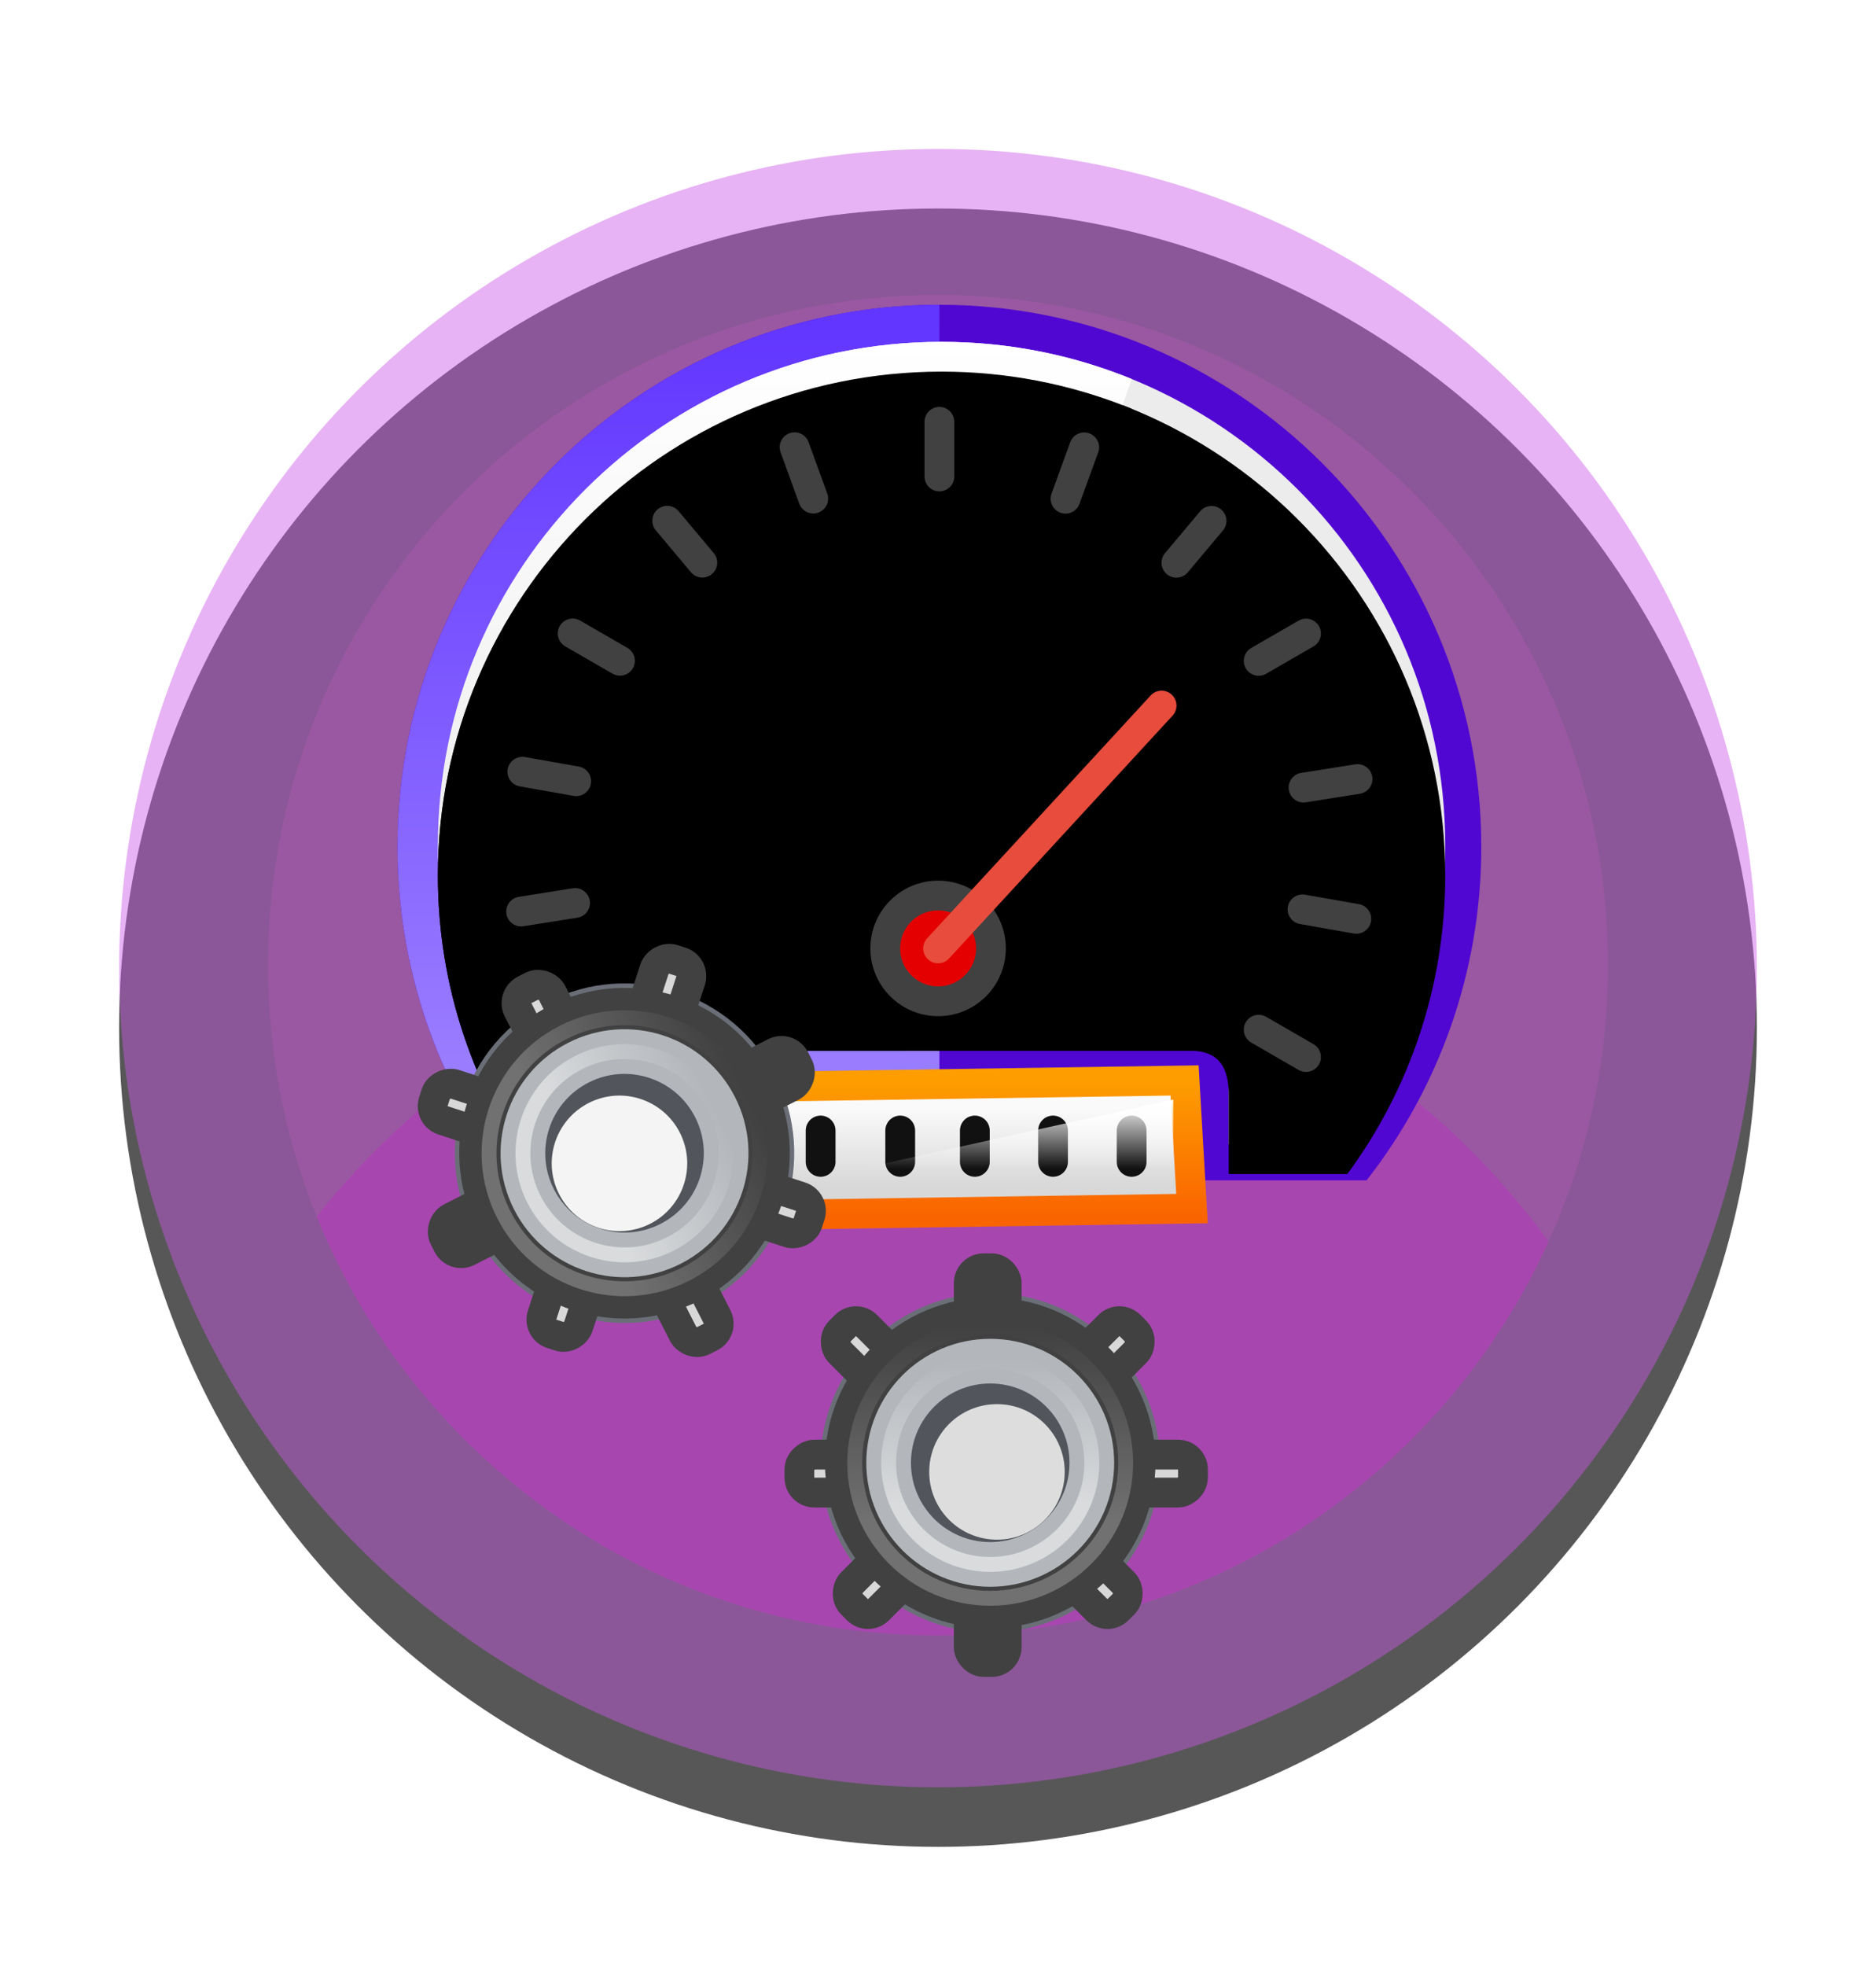 <?xml version="1.0" encoding="UTF-8"?>
<svg width="63px" height="66px" viewBox="0 0 63 66" version="1.1" xmlns="http://www.w3.org/2000/svg" xmlns:xlink="http://www.w3.org/1999/xlink">
    <title>Odometer-and-Service-Records@1x</title>
    <defs>
        <circle id="path-1" cx="27.5" cy="27.5" r="27.5"></circle>
        <filter x="-12.7%" y="-9.1%" width="125.5%" height="125.5%" filterUnits="objectBoundingBox" id="filter-2">
            <feOffset dx="0" dy="2" in="SourceAlpha" result="shadowOffsetOuter1"></feOffset>
            <feGaussianBlur stdDeviation="2" in="shadowOffsetOuter1" result="shadowBlurOuter1"></feGaussianBlur>
            <feComposite in="shadowBlurOuter1" in2="SourceAlpha" operator="out" result="shadowBlurOuter1"></feComposite>
            <feColorMatrix values="0 0 0 0 0   0 0 0 0 0   0 0 0 0 0  0 0 0 0.108 0" type="matrix" in="shadowBlurOuter1"></feColorMatrix>
        </filter>
        <filter x="-28.0%" y="-22.3%" width="153.7%" height="144.7%" filterUnits="objectBoundingBox" id="filter-3">
            <feOffset dx="0" dy="1" in="SourceAlpha" result="shadowOffsetOuter1"></feOffset>
            <feGaussianBlur stdDeviation="2" in="shadowOffsetOuter1" result="shadowBlurOuter1"></feGaussianBlur>
            <feColorMatrix values="0 0 0 0 0.208   0 0 0 0 0.02   0 0 0 0 0.328  0 0 0 0.58 0" type="matrix" in="shadowBlurOuter1" result="shadowMatrixOuter1"></feColorMatrix>
            <feMerge>
                <feMergeNode in="shadowMatrixOuter1"></feMergeNode>
                <feMergeNode in="SourceGraphic"></feMergeNode>
            </feMerge>
        </filter>
        <linearGradient x1="50%" y1="2.434%" x2="50%" y2="100%" id="linearGradient-4">
            <stop stop-color="#6236FF" offset="0%"></stop>
            <stop stop-color="#A288FF" offset="100%"></stop>
        </linearGradient>
        <path d="M18.269,1.245 C27.611,1.245 35.184,8.818 35.184,18.159 C35.184,21.91 33.963,25.376 31.897,28.181 L27.912,28.181 L27.912,25.52 L27.911,25.406 C27.89,24.722 27.663,24.045 26.643,24.045 L26.643,24.045 L9.693,24.045 C8.616,24.045 8.424,24.8 8.424,25.52 L8.424,25.52 L8.424,28.181 L4.642,28.181 C2.576,25.376 1.355,21.91 1.355,18.159 C1.355,8.818 8.928,1.245 18.269,1.245 Z" id="path-5"></path>
        <filter x="-1.5%" y="-1.9%" width="103.0%" height="103.7%" filterUnits="objectBoundingBox" id="filter-6">
            <feOffset dx="0" dy="1" in="SourceAlpha" result="shadowOffsetInner1"></feOffset>
            <feComposite in="shadowOffsetInner1" in2="SourceAlpha" operator="arithmetic" k2="-1" k3="1" result="shadowInnerInner1"></feComposite>
            <feColorMatrix values="0 0 0 0 0   0 0 0 0 0   0 0 0 0 0  0 0 0 0.207 0" type="matrix" in="shadowInnerInner1"></feColorMatrix>
        </filter>
        <linearGradient x1="50%" y1="0%" x2="50%" y2="70.898%" id="linearGradient-7">
            <stop stop-color="#FFFFFF" offset="0%"></stop>
            <stop stop-color="#FFFFFF" stop-opacity="0" offset="100%"></stop>
        </linearGradient>
        <path d="M18.269,1.245 C20.449,1.245 22.532,1.657 24.445,2.408 C24.492,2.426 24.562,2.454 24.655,2.492 L24.655,2.492 L17.052,24.045 L9.693,24.045 C8.673,24.045 8.447,24.722 8.426,25.406 L8.424,25.52 L8.424,28.181 L4.642,28.181 C2.576,25.376 1.355,21.91 1.355,18.159 C1.355,8.818 8.928,1.245 18.269,1.245 Z" id="path-8"></path>
        <filter x="-2.1%" y="-1.9%" width="104.3%" height="103.7%" filterUnits="objectBoundingBox" id="filter-9">
            <feOffset dx="0" dy="1" in="SourceAlpha" result="shadowOffsetInner1"></feOffset>
            <feComposite in="shadowOffsetInner1" in2="SourceAlpha" operator="arithmetic" k2="-1" k3="1" result="shadowInnerInner1"></feComposite>
            <feColorMatrix values="0 0 0 0 0   0 0 0 0 0   0 0 0 0 0  0 0 0 0.5 0" type="matrix" in="shadowInnerInner1"></feColorMatrix>
        </filter>
        <linearGradient x1="50%" y1="0%" x2="50%" y2="100%" id="linearGradient-10">
            <stop stop-color="#FAFAFA" offset="20.532%"></stop>
            <stop stop-color="#D8D8D8" offset="77.526%"></stop>
        </linearGradient>
        <linearGradient x1="50%" y1="0%" x2="50%" y2="100%" id="linearGradient-11">
            <stop stop-color="#FD9D00" offset="0%"></stop>
            <stop stop-color="#FA6400" offset="100%"></stop>
        </linearGradient>
        <linearGradient x1="50%" y1="0%" x2="50%" y2="70.898%" id="linearGradient-12">
            <stop stop-color="#FFFFFF" stop-opacity="0" offset="0%"></stop>
            <stop stop-color="#FFFFFF" offset="100%"></stop>
        </linearGradient>
        <linearGradient x1="50%" y1="0%" x2="50%" y2="70.898%" id="linearGradient-13">
            <stop stop-color="#FFFFFF" offset="0%"></stop>
            <stop stop-color="#FFFFFF" stop-opacity="0" offset="100%"></stop>
        </linearGradient>
    </defs>
    <g id="Page-1" stroke="none" stroke-width="1" fill="none" fill-rule="evenodd">
        <g id="Odometer-and-Service-Records" transform="translate(0, 1)">
            <g id="Group-49" transform="translate(4, 4)">
                <g id="Group-13" opacity="0.66">
                    <g id="Oval-Copy-209">
                        <use fill="black" fill-opacity="1" filter="url(#filter-2)" xlink:href="#path-1"></use>
                        <use fill-opacity="0.45" fill="#B100D9" fill-rule="evenodd" xlink:href="#path-1"></use>
                    </g>
                    <path d="M27.5,49.902 C35.202,49.902 42.001,46.032 46.056,40.13 C48.544,36.51 50,32.126 50,27.402 C50,14.976 39.926,4.902 27.5,4.902 C15.074,4.902 5,14.976 5,27.402 C5,32.139 6.464,36.534 8.964,40.16 C13.022,46.045 19.811,49.902 27.5,49.902 Z" id="Oval-Copy-216" fill-opacity="0.5" fill="#7A027F"></path>
                </g>
                <path d="M27,26 C35.629,26 43.276,30.204 48.005,36.675 C47.457,37.888 46.803,39.043 46.056,40.13 C42.001,46.032 35.202,49.902 27.5,49.902 C19.811,49.902 13.022,46.045 8.964,40.16 C8.038,38.817 7.254,37.368 6.634,35.836 C11.397,29.842 18.75,26 27,26 Z" id="Combined-Shape" fill="#B835C1" opacity="0.5"></path>
                <g id="Group-14" transform="translate(5.5, 3.5)">
                    <g id="Group-14-Copy-6" filter="url(#filter-3)" transform="translate(0.914, 0.731)">
                        <circle id="Oval-Copy-57" fill="#52555B" cx="22.839" cy="38.669" r="3.412"></circle>
                        <g id="Group-7-Copy-15" transform="translate(2.936, 0)">
                            <path d="M18.197,1.61624421e-14 C28.247,1.61624421e-14 36.395,8.147 36.395,18.197 C36.395,22.42 34.956,26.306 32.543,29.394 L3.851,29.394 C1.438,26.306 0,22.42 0,18.197 C0,8.147 8.147,1.61624421e-14 18.197,1.61624421e-14 Z" id="Combined-Shape" fill="#5107D2"></path>
                            <path d="M18.197,1.61624421e-14 L18.197,29.393 L3.851,29.394 C1.502,26.387 0.077,22.624 0.003,18.531 L0,18.197 C0,8.178 8.097,0.05 18.105,1.61624421e-14 L18.105,1.61624421e-14 L18.197,1.61624421e-14 Z" id="Combined-Shape" fill="url(#linearGradient-4)"></path>
                            <g id="Combined-Shape-Copy-2">
                                <use fill="#ECECEC" fill-rule="evenodd" xlink:href="#path-5"></use>
                                <use fill="black" fill-opacity="1" filter="url(#filter-6)" xlink:href="#path-5"></use>
                            </g>
                            <g id="Combined-Shape-Copy-2">
                                <use fill="url(#linearGradient-7)" fill-rule="evenodd" xlink:href="#path-8"></use>
                                <use fill="black" fill-opacity="1" filter="url(#filter-9)" xlink:href="#path-8"></use>
                            </g>
                            <path d="M18.153,19.832 C17.663,19.832 17.22,20.031 16.899,20.352 C16.577,20.673 16.379,21.117 16.379,21.607 C16.379,22.097 16.577,22.541 16.899,22.862 C17.22,23.183 17.663,23.382 18.153,23.382 C18.644,23.382 19.087,23.183 19.408,22.862 C19.73,22.541 19.928,22.097 19.928,21.607 C19.928,21.117 19.73,20.673 19.408,20.352 C19.087,20.031 18.644,19.832 18.153,19.832 Z" id="Oval-Copy-15" stroke="#414141" fill="#E50000"></path>
                            <line x1="25.659" y1="13.455" x2="18.153" y2="21.607" id="Path-15-Copy" stroke="#E74C3C" stroke-linecap="round" stroke-linejoin="round"></line>
                            <line x1="18.197" y1="3.929" x2="18.197" y2="5.764" id="Path-16-Copy-2" stroke="#414141" stroke-linecap="round" stroke-linejoin="round"></line>
                            <line x1="22.746" y1="4.731" x2="22.746" y2="6.566" id="Path-16-Copy-3" stroke="#414141" stroke-linecap="round" stroke-linejoin="round" transform="translate(22.746, 5.649) rotate(20) translate(-22.746, -5.649) "></line>
                            <line x1="26.746" y1="7.04" x2="26.746" y2="8.876" id="Path-16-Copy-4" stroke="#414141" stroke-linecap="round" stroke-linejoin="round" transform="translate(26.746, 7.958) rotate(40) translate(-26.746, -7.958) "></line>
                            <line x1="29.714" y1="10.578" x2="29.714" y2="12.414" id="Path-16-Copy-5" stroke="#414141" stroke-linecap="round" stroke-linejoin="round" transform="translate(29.714, 11.496) rotate(60) translate(-29.714, -11.496) "></line>
                            <line x1="6.676" y1="23.879" x2="6.676" y2="25.715" id="Path-16-Copy-6" stroke="#F4F4F4" stroke-linecap="round" stroke-linejoin="round" transform="translate(6.676, 24.797) rotate(60) translate(-6.676, -24.797) "></line>
                            <line x1="31.332" y1="15.147" x2="31.332" y2="16.983" id="Path-16-Copy-7" stroke="#414141" stroke-linecap="round" stroke-linejoin="round" transform="translate(31.332, 16.065) rotate(81) translate(-31.332, -16.065) "></line>
                            <line x1="5.057" y1="19.309" x2="5.057" y2="21.144" id="Path-16-Copy-8" stroke="#414141" stroke-linecap="round" stroke-linejoin="round" transform="translate(5.057, 20.226) rotate(81) translate(-5.057, -20.226) "></line>
                            <line x1="31.294" y1="19.537" x2="31.294" y2="21.372" id="Path-16-Copy-9" stroke="#414141" stroke-linecap="round" stroke-linejoin="round" transform="translate(31.294, 20.455) rotate(100) translate(-31.294, -20.455) "></line>
                            <line x1="5.096" y1="14.917" x2="5.096" y2="16.753" id="Path-16-Copy-10" stroke="#414141" stroke-linecap="round" stroke-linejoin="round" transform="translate(5.096, 15.835) rotate(100) translate(-5.096, -15.835) "></line>
                            <line x1="29.714" y1="23.877" x2="29.714" y2="25.713" id="Path-16-Copy-11" stroke="#414141" stroke-linecap="round" stroke-linejoin="round" transform="translate(29.714, 24.795) rotate(120) translate(-29.714, -24.795) "></line>
                            <line x1="6.676" y1="10.576" x2="6.676" y2="12.411" id="Path-16-Copy-12" stroke="#414141" stroke-linecap="round" stroke-linejoin="round" transform="translate(6.676, 11.493) rotate(120) translate(-6.676, -11.493) "></line>
                            <line x1="9.646" y1="7.036" x2="9.646" y2="8.872" id="Path-16-Copy-13" stroke="#414141" stroke-linecap="round" stroke-linejoin="round" transform="translate(9.646, 7.954) rotate(140) translate(-9.646, -7.954) "></line>
                            <line x1="13.647" y1="4.726" x2="13.647" y2="6.562" id="Path-16-Copy-14" stroke="#414141" stroke-linecap="round" stroke-linejoin="round" transform="translate(13.647, 5.644) rotate(160) translate(-13.647, -5.644) "></line>
                            <path d="M26.43,26.04 L9.703,26.29 L9.953,30.591 L26.68,30.341 L26.43,26.04 Z" id="Rectangle-Copy" stroke="url(#linearGradient-11)" fill="url(#linearGradient-10)"></path>
                            <g id="Group-8-Copy" transform="translate(11.079, 27.678)" stroke="#111111" stroke-linecap="round" stroke-linejoin="round">
                                <line x1="13.574" y1="0.042" x2="13.574" y2="1.095" id="Path-17"></line>
                                <line x1="10.934" y1="0.042" x2="10.934" y2="1.095" id="Path-17-Copy"></line>
                                <line x1="8.308" y1="0.042" x2="8.308" y2="1.095" id="Path-17-Copy-2"></line>
                                <line x1="5.802" y1="0.042" x2="5.802" y2="1.095" id="Path-17-Copy-2"></line>
                                <line x1="3.129" y1="0.042" x2="3.129" y2="1.095" id="Path-17-Copy-2"></line>
                                <line x1="0.569" y1="0.042" x2="0.569" y2="1.095" id="Path-17-Copy-2"></line>
                            </g>
                        </g>
                        <circle id="Oval-Copy-58" fill="#F4F4F4" opacity="0.85" cx="10.329" cy="28.433" r="3.412"></circle>
                        <circle id="Oval-Copy-59" fill="#F4F4F4" opacity="0.854" cx="23.066" cy="39.181" r="2.275"></circle>
                        <g id="Group-5-Copy-40" transform="translate(15.833, 31.845)">
                            <path d="M7.007,11.579 C9.519,11.579 11.556,9.543 11.556,7.03 C11.556,4.518 9.519,2.481 7.007,2.481 C4.494,2.481 2.457,4.518 2.457,7.03 C2.457,9.543 4.494,11.579 7.007,11.579 Z" id="Oval-Copy" stroke="#6A6E77" stroke-width="2.3"></path>
                            <g id="Group-Copy-2" transform="translate(7.296, 7.436) rotate(45) translate(-7.296, -7.436) translate(5.864, 0.277)" fill="#D8D8D8" stroke="#414141">
                                <rect id="Rectangle" x="0.5" y="0.5" width="1.275" height="2.412" rx="0.5"></rect>
                                <rect id="Rectangle" x="0.5" y="11.305" width="1.275" height="2.412" rx="0.5"></rect>
                            </g>
                            <g id="Group-Copy-3" transform="translate(6.549, 7.436) scale(-1, 1) rotate(45) translate(-6.549, -7.436) translate(5.117, 0.277)" fill="#D8D8D8" stroke="#414141">
                                <rect id="Rectangle" x="0.5" y="0.5" width="1.275" height="2.412" rx="0.5"></rect>
                                <rect id="Rectangle" x="0.5" y="11.305" width="1.275" height="2.412" rx="0.5"></rect>
                            </g>
                            <g id="Group-Copy" transform="translate(5.785, 0)" fill="#414141" stroke="#414141">
                                <rect id="Rectangle" x="0.5" y="0.5" width="1.275" height="2.412" rx="0.5"></rect>
                                <rect id="Rectangle" x="0.5" y="11.305" width="1.275" height="2.412" rx="0.5"></rect>
                            </g>
                            <g id="Group-Copy-4" transform="translate(7.156, 7.687) rotate(90) translate(-7.156, -7.687) translate(5.724, 0.528)" fill="#D8D8D8" stroke="#414141">
                                <rect id="Rectangle" x="0.5" y="0.5" width="1.275" height="2.412" rx="0.5"></rect>
                                <rect id="Rectangle" x="0.5" y="11.305" width="1.275" height="2.412" rx="0.5"></rect>
                            </g>
                            <path d="M7.007,11.579 C9.519,11.579 11.556,9.543 11.556,7.03 C11.556,4.518 9.519,2.481 7.007,2.481 C4.494,2.481 2.457,4.518 2.457,7.03 C2.457,9.543 4.494,11.579 7.007,11.579 Z" id="Oval-Copy" stroke="#414141" stroke-width="2"></path>
                            <path d="M7.007,11.579 C9.519,11.579 11.556,9.543 11.556,7.03 C11.556,4.518 9.519,2.481 7.007,2.481 C4.494,2.481 2.457,4.518 2.457,7.03 C2.457,9.543 4.494,11.579 7.007,11.579 Z" id="Oval-Copy" stroke="url(#linearGradient-12)" stroke-width="0.5" opacity="0.25"></path>
                            <path d="M7.007,10.442 C8.891,10.442 10.419,8.914 10.419,7.03 C10.419,5.146 8.891,3.618 7.007,3.618 C5.122,3.618 3.595,5.146 3.595,7.03 C3.595,8.914 5.122,10.442 7.007,10.442 Z" id="Oval-Copy" stroke="#B3B7BB" stroke-width="1.5"></path>
                            <path d="M7.007,10.442 C8.891,10.442 10.419,8.914 10.419,7.03 C10.419,5.146 8.891,3.618 7.007,3.618 C5.122,3.618 3.595,5.146 3.595,7.03 C3.595,8.914 5.122,10.442 7.007,10.442 Z" id="Oval-Copy" stroke="url(#linearGradient-12)" stroke-width="0.5" opacity="0.5"></path>
                        </g>
                        <polygon id="Path-18-Copy" fill="url(#linearGradient-13)" points="28.985 26.682 28.985 29.961 14.164 29.961"></polygon>
                        <g id="Group-12-Copy-2" transform="translate(10.513, 28.677) rotate(63) translate(-10.513, -28.677) translate(3.354, 21.518)">
                            <circle id="Oval-Copy-54" fill="#52555B" cx="7.007" cy="6.824" r="3.412"></circle>
                            <circle id="Oval-Copy-54" fill="#F4F4F4" cx="7.233" cy="7.336" r="2.275"></circle>
                            <g id="Group-5-Copy-37" transform="translate(0, 0)">
                                <path d="M7.007,11.579 C9.519,11.579 11.556,9.543 11.556,7.03 C11.556,4.518 9.519,2.481 7.007,2.481 C4.494,2.481 2.457,4.518 2.457,7.03 C2.457,9.543 4.494,11.579 7.007,11.579 Z" id="Oval-Copy" stroke="#6A6E77" stroke-width="2.3"></path>
                                <g id="Group-Copy-2" transform="translate(7.296, 7.436) rotate(45) translate(-7.296, -7.436) translate(5.864, 0.277)" fill="#D8D8D8" stroke="#414141">
                                    <rect id="Rectangle" x="0.5" y="0.5" width="1.275" height="2.412" rx="0.5"></rect>
                                    <rect id="Rectangle" x="0.5" y="11.305" width="1.275" height="2.412" rx="0.5"></rect>
                                </g>
                                <g id="Group-Copy-3" transform="translate(6.549, 7.436) scale(-1, 1) rotate(45) translate(-6.549, -7.436) translate(5.117, 0.277)" fill="#D8D8D8" stroke="#414141">
                                    <rect id="Rectangle" x="0.5" y="0.5" width="1.275" height="2.412" rx="0.5"></rect>
                                    <rect id="Rectangle" x="0.5" y="11.305" width="1.275" height="2.412" rx="0.5"></rect>
                                </g>
                                <g id="Group-Copy" transform="translate(5.785, 0)" fill="#414141" stroke="#414141">
                                    <rect id="Rectangle" x="0.5" y="0.5" width="1.275" height="2.412" rx="0.5"></rect>
                                    <rect id="Rectangle" x="0.5" y="11.305" width="1.275" height="2.412" rx="0.5"></rect>
                                </g>
                                <g id="Group-Copy-4" transform="translate(7.156, 7.687) rotate(90) translate(-7.156, -7.687) translate(5.724, 0.528)" fill="#D8D8D8" stroke="#414141">
                                    <rect id="Rectangle" x="0.5" y="0.5" width="1.275" height="2.412" rx="0.5"></rect>
                                    <rect id="Rectangle" x="0.5" y="11.305" width="1.275" height="2.412" rx="0.5"></rect>
                                </g>
                                <path d="M7.007,11.579 C9.519,11.579 11.556,9.543 11.556,7.03 C11.556,4.518 9.519,2.481 7.007,2.481 C4.494,2.481 2.457,4.518 2.457,7.03 C2.457,9.543 4.494,11.579 7.007,11.579 Z" id="Oval-Copy" stroke="#414141" stroke-width="2"></path>
                                <path d="M7.007,11.579 C9.519,11.579 11.556,9.543 11.556,7.03 C11.556,4.518 9.519,2.481 7.007,2.481 C4.494,2.481 2.457,4.518 2.457,7.03 C2.457,9.543 4.494,11.579 7.007,11.579 Z" id="Oval-Copy" stroke="url(#linearGradient-12)" stroke-width="0.5" opacity="0.25"></path>
                                <path d="M7.007,10.442 C8.891,10.442 10.419,8.914 10.419,7.03 C10.419,5.146 8.891,3.618 7.007,3.618 C5.122,3.618 3.595,5.146 3.595,7.03 C3.595,8.914 5.122,10.442 7.007,10.442 Z" id="Oval-Copy" stroke="#B3B7BB" stroke-width="1.5"></path>
                                <path d="M7.007,10.442 C8.891,10.442 10.419,8.914 10.419,7.03 C10.419,5.146 8.891,3.618 7.007,3.618 C5.122,3.618 3.595,5.146 3.595,7.03 C3.595,8.914 5.122,10.442 7.007,10.442 Z" id="Oval-Copy" stroke="url(#linearGradient-12)" stroke-width="0.5" opacity="0.5"></path>
                            </g>
                        </g>
                    </g>
                </g>
            </g>
        </g>
    </g>
</svg>